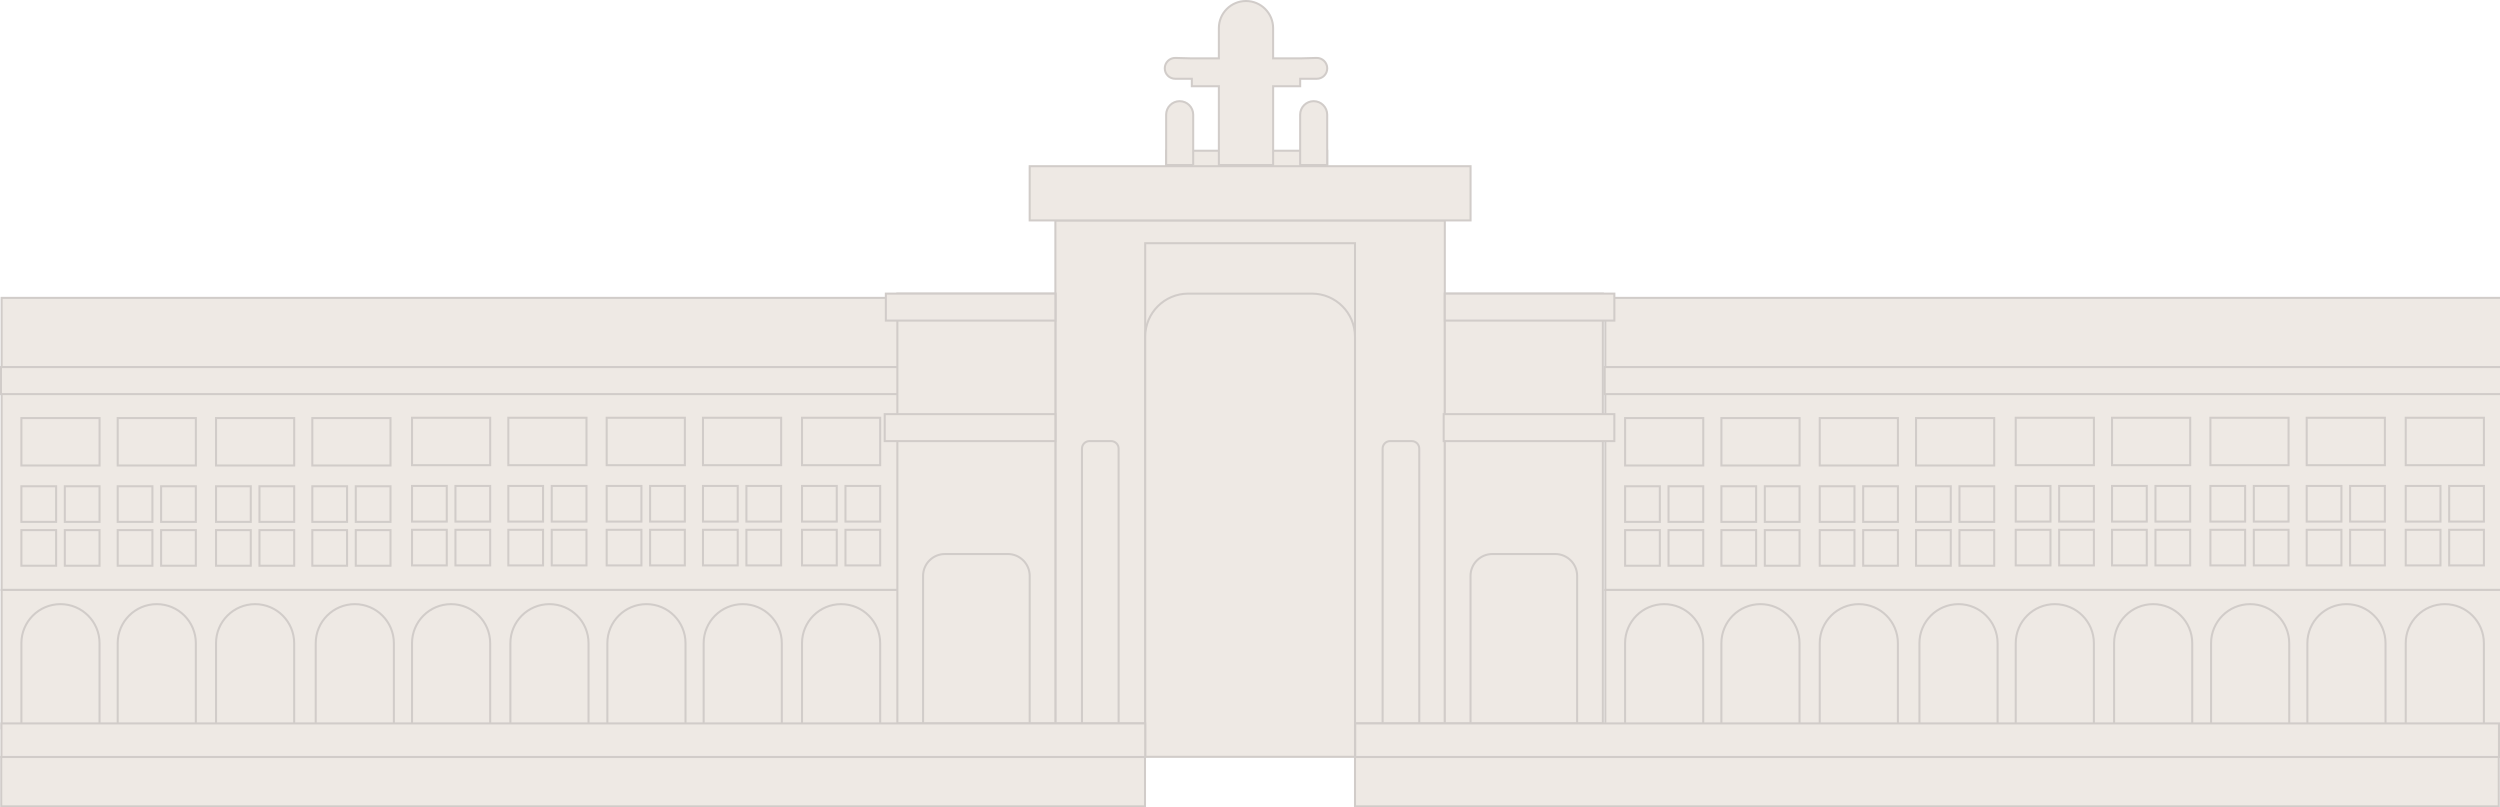 <?xml version="1.0" encoding="UTF-8" standalone="no"?>
<!-- Created with Inkscape (http://www.inkscape.org/) -->

<svg
   width="321.961mm"
   height="103.979mm"
   viewBox="0 0 321.961 103.979"
   version="1.1"
   id="svg7273"
   inkscape:version="1.1 (c4e8f9ed74, 2021-05-24)"
   sodipodi:docname="PraçaDoComércio.svg"
   xmlns:inkscape="http://www.inkscape.org/namespaces/inkscape"
   xmlns:sodipodi="http://sodipodi.sourceforge.net/DTD/sodipodi-0.dtd"
   xmlns="http://www.w3.org/2000/svg"
   xmlns:svg="http://www.w3.org/2000/svg">
  <sodipodi:namedview
     id="namedview7275"
     pagecolor="#ffffff"
     bordercolor="#666666"
     borderopacity="1.0"
     inkscape:pageshadow="2"
     inkscape:pageopacity="0.0"
     inkscape:pagecheckerboard="0"
     inkscape:document-units="mm"
     showgrid="false"
     fit-margin-top="0"
     fit-margin-left="0"
     fit-margin-right="0"
     fit-margin-bottom="0"
     inkscape:zoom="0.77771465"
     inkscape:cx="314.38266"
     inkscape:cy="130.51059"
     inkscape:window-width="2560"
     inkscape:window-height="1381"
     inkscape:window-x="0"
     inkscape:window-y="0"
     inkscape:window-maximized="1"
     inkscape:current-layer="layer1" />
  <defs
     id="defs7270" />
  <g
     inkscape:label="Layer 1"
     inkscape:groupmode="layer"
     id="layer1"
     transform="translate(-39.741,-92.939)">
    <rect
       x="189.924"
       y="112.351"
       class="st5"
       width="20.741"
       height="4.228"
       id="rect173"
       style="fill:#eee9e4;fill-opacity:1;stroke:#d1ccc9;stroke-width:0.265;stroke-opacity:1" />
    <path
       class="st5"
       d="m 193.409,114.19 h -3.485 v -6.48 c 0,-0.963 0.781,-1.741 1.741,-1.741 v 0 c 0.963,0 1.741,0.781 1.741,1.741 v 6.48 z"
       id="path175"
       style="fill:#eee9e4;fill-opacity:1;stroke:#d1ccc9;stroke-width:0.265;stroke-opacity:1" />
    <g
       id="g313"
       style="fill:#eee9e4;fill-opacity:1;stroke:#d1ccc9;stroke-opacity:1"
       transform="matrix(0.265,0,0,0.265,43.908,-217.439)">
      <rect
         x="764.43"
         y="1362.35"
         class="st5"
         width="435.97"
         height="95.58"
         id="rect177"
         style="fill:#eee9e4;fill-opacity:1;stroke:#d1ccc9;stroke-opacity:1" />
      <rect
         x="764.43"
         y="1457.93"
         class="st5"
         width="435.97"
         height="67.27"
         id="rect179"
         style="fill:#eee9e4;fill-opacity:1;stroke:#d1ccc9;stroke-opacity:1" />
      <rect
         x="764.43"
         y="1316"
         class="st5"
         width="435.97"
         height="33.64"
         id="rect181"
         style="fill:#eee9e4;fill-opacity:1;stroke:#d1ccc9;stroke-opacity:1" />
      <g
         id="g291"
         style="fill:#eee9e4;fill-opacity:1;stroke:#d1ccc9;stroke-opacity:1">
        <g
           id="g191"
           style="fill:#eee9e4;fill-opacity:1;stroke:#d1ccc9;stroke-opacity:1">
          <rect
             x="774.04"
             y="1407.55"
             class="st5"
             width="16.88"
             height="17.31"
             id="rect183"
             style="fill:#eee9e4;fill-opacity:1;stroke:#d1ccc9;stroke-opacity:1" />
          <rect
             x="795.14"
             y="1407.55"
             class="st5"
             width="16.88"
             height="17.31"
             id="rect185"
             style="fill:#eee9e4;fill-opacity:1;stroke:#d1ccc9;stroke-opacity:1" />
          <rect
             x="774.04"
             y="1428.86"
             class="st5"
             width="16.88"
             height="17.31"
             id="rect187"
             style="fill:#eee9e4;fill-opacity:1;stroke:#d1ccc9;stroke-opacity:1" />
          <rect
             x="795.14"
             y="1428.86"
             class="st5"
             width="16.88"
             height="17.31"
             id="rect189"
             style="fill:#eee9e4;fill-opacity:1;stroke:#d1ccc9;stroke-opacity:1" />
        </g>
        <rect
           x="774.04"
           y="1374.41"
           class="st5"
           width="37.99"
           height="23.05"
           id="rect193"
           style="fill:#eee9e4;fill-opacity:1;stroke:#d1ccc9;stroke-opacity:1" />
        <g
           id="g203"
           style="fill:#eee9e4;fill-opacity:1;stroke:#d1ccc9;stroke-opacity:1">
          <rect
             x="820.84"
             y="1407.55"
             class="st5"
             width="16.88"
             height="17.31"
             id="rect195"
             style="fill:#eee9e4;fill-opacity:1;stroke:#d1ccc9;stroke-opacity:1" />
          <rect
             x="841.94"
             y="1407.55"
             class="st5"
             width="16.88"
             height="17.31"
             id="rect197"
             style="fill:#eee9e4;fill-opacity:1;stroke:#d1ccc9;stroke-opacity:1" />
          <rect
             x="820.84"
             y="1428.86"
             class="st5"
             width="16.88"
             height="17.31"
             id="rect199"
             style="fill:#eee9e4;fill-opacity:1;stroke:#d1ccc9;stroke-opacity:1" />
          <rect
             x="841.94"
             y="1428.86"
             class="st5"
             width="16.88"
             height="17.31"
             id="rect201"
             style="fill:#eee9e4;fill-opacity:1;stroke:#d1ccc9;stroke-opacity:1" />
        </g>
        <rect
           x="820.84"
           y="1374.41"
           class="st5"
           width="37.99"
           height="23.05"
           id="rect205"
           style="fill:#eee9e4;fill-opacity:1;stroke:#d1ccc9;stroke-opacity:1" />
        <g
           id="g215"
           style="fill:#eee9e4;fill-opacity:1;stroke:#d1ccc9;stroke-opacity:1">
          <rect
             x="868.63"
             y="1407.55"
             class="st5"
             width="16.88"
             height="17.31"
             id="rect207"
             style="fill:#eee9e4;fill-opacity:1;stroke:#d1ccc9;stroke-opacity:1" />
          <rect
             x="889.74"
             y="1407.55"
             class="st5"
             width="16.88"
             height="17.31"
             id="rect209"
             style="fill:#eee9e4;fill-opacity:1;stroke:#d1ccc9;stroke-opacity:1" />
          <rect
             x="868.63"
             y="1428.86"
             class="st5"
             width="16.88"
             height="17.31"
             id="rect211"
             style="fill:#eee9e4;fill-opacity:1;stroke:#d1ccc9;stroke-opacity:1" />
          <rect
             x="889.74"
             y="1428.86"
             class="st5"
             width="16.88"
             height="17.31"
             id="rect213"
             style="fill:#eee9e4;fill-opacity:1;stroke:#d1ccc9;stroke-opacity:1" />
        </g>
        <rect
           x="868.63"
           y="1374.41"
           class="st5"
           width="37.99"
           height="23.05"
           id="rect217"
           style="fill:#eee9e4;fill-opacity:1;stroke:#d1ccc9;stroke-opacity:1" />
        <g
           id="g227"
           style="fill:#eee9e4;fill-opacity:1;stroke:#d1ccc9;stroke-opacity:1">
          <rect
             x="915.43"
             y="1407.55"
             class="st5"
             width="16.88"
             height="17.31"
             id="rect219"
             style="fill:#eee9e4;fill-opacity:1;stroke:#d1ccc9;stroke-opacity:1" />
          <rect
             x="936.54"
             y="1407.55"
             class="st5"
             width="16.88"
             height="17.31"
             id="rect221"
             style="fill:#eee9e4;fill-opacity:1;stroke:#d1ccc9;stroke-opacity:1" />
          <rect
             x="915.43"
             y="1428.86"
             class="st5"
             width="16.88"
             height="17.31"
             id="rect223"
             style="fill:#eee9e4;fill-opacity:1;stroke:#d1ccc9;stroke-opacity:1" />
          <rect
             x="936.54"
             y="1428.86"
             class="st5"
             width="16.88"
             height="17.31"
             id="rect225"
             style="fill:#eee9e4;fill-opacity:1;stroke:#d1ccc9;stroke-opacity:1" />
        </g>
        <rect
           x="915.43"
           y="1374.41"
           class="st5"
           width="37.99"
           height="23.05"
           id="rect229"
           style="fill:#eee9e4;fill-opacity:1;stroke:#d1ccc9;stroke-opacity:1" />
        <g
           id="g239"
           style="fill:#eee9e4;fill-opacity:1;stroke:#d1ccc9;stroke-opacity:1">
          <rect
             x="963.88"
             y="1407.4"
             class="st5"
             width="16.88"
             height="17.31"
             id="rect231"
             style="fill:#eee9e4;fill-opacity:1;stroke:#d1ccc9;stroke-opacity:1" />
          <rect
             x="984.98"
             y="1407.4"
             class="st5"
             width="16.88"
             height="17.31"
             id="rect233"
             style="fill:#eee9e4;fill-opacity:1;stroke:#d1ccc9;stroke-opacity:1" />
          <rect
             x="963.88"
             y="1428.71"
             class="st5"
             width="16.88"
             height="17.31"
             id="rect235"
             style="fill:#eee9e4;fill-opacity:1;stroke:#d1ccc9;stroke-opacity:1" />
          <rect
             x="984.98"
             y="1428.71"
             class="st5"
             width="16.88"
             height="17.31"
             id="rect237"
             style="fill:#eee9e4;fill-opacity:1;stroke:#d1ccc9;stroke-opacity:1" />
        </g>
        <rect
           x="963.88"
           y="1374.26"
           class="st5"
           width="37.99"
           height="23.05"
           id="rect241"
           style="fill:#eee9e4;fill-opacity:1;stroke:#d1ccc9;stroke-opacity:1" />
        <g
           id="g251"
           style="fill:#eee9e4;fill-opacity:1;stroke:#d1ccc9;stroke-opacity:1">
          <rect
             x="1010.68"
             y="1407.4"
             class="st5"
             width="16.88"
             height="17.31"
             id="rect243"
             style="fill:#eee9e4;fill-opacity:1;stroke:#d1ccc9;stroke-opacity:1" />
          <rect
             x="1031.78"
             y="1407.4"
             class="st5"
             width="16.88"
             height="17.31"
             id="rect245"
             style="fill:#eee9e4;fill-opacity:1;stroke:#d1ccc9;stroke-opacity:1" />
          <rect
             x="1010.68"
             y="1428.71"
             class="st5"
             width="16.88"
             height="17.31"
             id="rect247"
             style="fill:#eee9e4;fill-opacity:1;stroke:#d1ccc9;stroke-opacity:1" />
          <rect
             x="1031.78"
             y="1428.71"
             class="st5"
             width="16.88"
             height="17.31"
             id="rect249"
             style="fill:#eee9e4;fill-opacity:1;stroke:#d1ccc9;stroke-opacity:1" />
        </g>
        <rect
           x="1010.68"
           y="1374.26"
           class="st5"
           width="37.99"
           height="23.05"
           id="rect253"
           style="fill:#eee9e4;fill-opacity:1;stroke:#d1ccc9;stroke-opacity:1" />
        <g
           id="g263"
           style="fill:#eee9e4;fill-opacity:1;stroke:#d1ccc9;stroke-opacity:1">
          <rect
             x="1058.48"
             y="1407.4"
             class="st5"
             width="16.88"
             height="17.31"
             id="rect255"
             style="fill:#eee9e4;fill-opacity:1;stroke:#d1ccc9;stroke-opacity:1" />
          <rect
             x="1079.58"
             y="1407.4"
             class="st5"
             width="16.88"
             height="17.31"
             id="rect257"
             style="fill:#eee9e4;fill-opacity:1;stroke:#d1ccc9;stroke-opacity:1" />
          <rect
             x="1058.48"
             y="1428.71"
             class="st5"
             width="16.88"
             height="17.31"
             id="rect259"
             style="fill:#eee9e4;fill-opacity:1;stroke:#d1ccc9;stroke-opacity:1" />
          <rect
             x="1079.58"
             y="1428.71"
             class="st5"
             width="16.88"
             height="17.31"
             id="rect261"
             style="fill:#eee9e4;fill-opacity:1;stroke:#d1ccc9;stroke-opacity:1" />
        </g>
        <rect
           x="1058.48"
           y="1374.26"
           class="st5"
           width="37.99"
           height="23.05"
           id="rect265"
           style="fill:#eee9e4;fill-opacity:1;stroke:#d1ccc9;stroke-opacity:1" />
        <g
           id="g275"
           style="fill:#eee9e4;fill-opacity:1;stroke:#d1ccc9;stroke-opacity:1">
          <rect
             x="1105.28"
             y="1407.4"
             class="st5"
             width="16.88"
             height="17.31"
             id="rect267"
             style="fill:#eee9e4;fill-opacity:1;stroke:#d1ccc9;stroke-opacity:1" />
          <rect
             x="1126.38"
             y="1407.4"
             class="st5"
             width="16.88"
             height="17.31"
             id="rect269"
             style="fill:#eee9e4;fill-opacity:1;stroke:#d1ccc9;stroke-opacity:1" />
          <rect
             x="1105.28"
             y="1428.71"
             class="st5"
             width="16.88"
             height="17.31"
             id="rect271"
             style="fill:#eee9e4;fill-opacity:1;stroke:#d1ccc9;stroke-opacity:1" />
          <rect
             x="1126.38"
             y="1428.71"
             class="st5"
             width="16.88"
             height="17.31"
             id="rect273"
             style="fill:#eee9e4;fill-opacity:1;stroke:#d1ccc9;stroke-opacity:1" />
        </g>
        <rect
           x="1105.28"
           y="1374.26"
           class="st5"
           width="37.99"
           height="23.05"
           id="rect277"
           style="fill:#eee9e4;fill-opacity:1;stroke:#d1ccc9;stroke-opacity:1" />
        <g
           id="g287"
           style="fill:#eee9e4;fill-opacity:1;stroke:#d1ccc9;stroke-opacity:1">
          <rect
             x="1153.41"
             y="1407.4"
             class="st5"
             width="16.88"
             height="17.31"
             id="rect279"
             style="fill:#eee9e4;fill-opacity:1;stroke:#d1ccc9;stroke-opacity:1" />
          <rect
             x="1174.52"
             y="1407.4"
             class="st5"
             width="16.88"
             height="17.31"
             id="rect281"
             style="fill:#eee9e4;fill-opacity:1;stroke:#d1ccc9;stroke-opacity:1" />
          <rect
             x="1153.41"
             y="1428.71"
             class="st5"
             width="16.88"
             height="17.31"
             id="rect283"
             style="fill:#eee9e4;fill-opacity:1;stroke:#d1ccc9;stroke-opacity:1" />
          <rect
             x="1174.52"
             y="1428.71"
             class="st5"
             width="16.88"
             height="17.31"
             id="rect285"
             style="fill:#eee9e4;fill-opacity:1;stroke:#d1ccc9;stroke-opacity:1" />
        </g>
        <rect
           x="1153.41"
           y="1374.26"
           class="st5"
           width="37.99"
           height="23.05"
           id="rect289"
           style="fill:#eee9e4;fill-opacity:1;stroke:#d1ccc9;stroke-opacity:1" />
      </g>
      <path
         class="st5"
         d="m 812.02,1525.2 h -37.99 v -41.37 c 0,-10.49 8.5,-18.99 18.99,-18.99 v 0 c 10.49,0 18.99,8.5 18.99,18.99 v 41.37 z"
         id="path293"
         style="fill:#eee9e4;fill-opacity:1;stroke:#d1ccc9;stroke-opacity:1" />
      <rect
         x="764.12"
         y="1349.63"
         class="st5"
         width="436.28"
         height="13.13"
         id="rect295"
         style="fill:#eee9e4;fill-opacity:1;stroke:#d1ccc9;stroke-opacity:1" />
      <path
         class="st5"
         d="m 858.82,1525.2 h -37.99 v -41.37 c 0,-10.49 8.5,-18.99 18.99,-18.99 v 0 c 10.49,0 18.99,8.5 18.99,18.99 v 41.37 z"
         id="path297"
         style="fill:#eee9e4;fill-opacity:1;stroke:#d1ccc9;stroke-opacity:1" />
      <path
         class="st5"
         d="m 906.62,1525.2 h -37.99 v -41.37 c 0,-10.49 8.5,-18.99 18.99,-18.99 v 0 c 10.49,0 18.99,8.5 18.99,18.99 v 41.37 z"
         id="path299"
         style="fill:#eee9e4;fill-opacity:1;stroke:#d1ccc9;stroke-opacity:1" />
      <path
         class="st5"
         d="m 955.07,1525.2 h -37.99 v -41.37 c 0,-10.49 8.5,-18.99 18.99,-18.99 v 0 c 10.49,0 18.99,8.5 18.99,18.99 v 41.37 z"
         id="path301"
         style="fill:#eee9e4;fill-opacity:1;stroke:#d1ccc9;stroke-opacity:1" />
      <path
         class="st5"
         d="m 1001.87,1525.2 h -37.99 v -41.37 c 0,-10.49 8.5,-18.99 18.99,-18.99 v 0 c 10.49,0 18.99,8.5 18.99,18.99 v 41.37 z"
         id="path303"
         style="fill:#eee9e4;fill-opacity:1;stroke:#d1ccc9;stroke-opacity:1" />
      <path
         class="st5"
         d="m 1049.67,1525.2 h -37.99 v -41.37 c 0,-10.49 8.5,-18.99 18.99,-18.99 v 0 c 10.49,0 18.99,8.5 18.99,18.99 v 41.37 z"
         id="path305"
         style="fill:#eee9e4;fill-opacity:1;stroke:#d1ccc9;stroke-opacity:1" />
      <path
         class="st5"
         d="m 1096.8,1525.2 h -37.99 v -41.37 c 0,-10.49 8.5,-18.99 18.99,-18.99 v 0 c 10.49,0 18.99,8.5 18.99,18.99 v 41.37 z"
         id="path307"
         style="fill:#eee9e4;fill-opacity:1;stroke:#d1ccc9;stroke-opacity:1" />
      <path
         class="st5"
         d="m 1143.6,1525.2 h -37.99 v -41.37 c 0,-10.49 8.5,-18.99 18.99,-18.99 v 0 c 10.49,0 18.99,8.5 18.99,18.99 v 41.37 z"
         id="path309"
         style="fill:#eee9e4;fill-opacity:1;stroke:#d1ccc9;stroke-opacity:1" />
      <path
         class="st5"
         d="m 1191.4,1525.2 h -37.99 v -41.37 c 0,-10.49 8.5,-18.99 18.99,-18.99 v 0 c 10.49,0 18.99,8.5 18.99,18.99 v 41.37 z"
         id="path311"
         style="fill:#eee9e4;fill-opacity:1;stroke:#d1ccc9;stroke-opacity:1" />
    </g>
    <g
       id="g451"
       style="fill:#eee9e4;fill-opacity:1;stroke:#d1ccc9;stroke-opacity:1"
       transform="matrix(0.265,0,0,0.265,43.908,-217.439)">
      <rect
         x="-14.94"
         y="1362.35"
         class="st5"
         width="435.97"
         height="95.58"
         id="rect315"
         style="fill:#eee9e4;fill-opacity:1;stroke:#d1ccc9;stroke-opacity:1" />
      <rect
         x="-14.94"
         y="1457.93"
         class="st5"
         width="435.97"
         height="67.27"
         id="rect317"
         style="fill:#eee9e4;fill-opacity:1;stroke:#d1ccc9;stroke-opacity:1" />
      <rect
         x="-14.94"
         y="1316"
         class="st5"
         width="435.79"
         height="33.64"
         id="rect319"
         style="fill:#eee9e4;fill-opacity:1;stroke:#d1ccc9;stroke-opacity:1" />
      <g
         id="g429"
         style="fill:#eee9e4;fill-opacity:1;stroke:#d1ccc9;stroke-opacity:1">
        <g
           id="g329"
           style="fill:#eee9e4;fill-opacity:1;stroke:#d1ccc9;stroke-opacity:1">
          <rect
             x="-5.33"
             y="1407.55"
             class="st5"
             width="16.88"
             height="17.31"
             id="rect321"
             style="fill:#eee9e4;fill-opacity:1;stroke:#d1ccc9;stroke-opacity:1" />
          <rect
             x="15.77"
             y="1407.55"
             class="st5"
             width="16.88"
             height="17.31"
             id="rect323"
             style="fill:#eee9e4;fill-opacity:1;stroke:#d1ccc9;stroke-opacity:1" />
          <rect
             x="-5.33"
             y="1428.86"
             class="st5"
             width="16.88"
             height="17.31"
             id="rect325"
             style="fill:#eee9e4;fill-opacity:1;stroke:#d1ccc9;stroke-opacity:1" />
          <rect
             x="15.77"
             y="1428.86"
             class="st5"
             width="16.88"
             height="17.31"
             id="rect327"
             style="fill:#eee9e4;fill-opacity:1;stroke:#d1ccc9;stroke-opacity:1" />
        </g>
        <rect
           x="-5.33"
           y="1374.41"
           class="st5"
           width="37.99"
           height="23.05"
           id="rect331"
           style="fill:#eee9e4;fill-opacity:1;stroke:#d1ccc9;stroke-opacity:1" />
        <g
           id="g341"
           style="fill:#eee9e4;fill-opacity:1;stroke:#d1ccc9;stroke-opacity:1">
          <rect
             x="41.47"
             y="1407.55"
             class="st5"
             width="16.88"
             height="17.31"
             id="rect333"
             style="fill:#eee9e4;fill-opacity:1;stroke:#d1ccc9;stroke-opacity:1" />
          <rect
             x="62.57"
             y="1407.55"
             class="st5"
             width="16.88"
             height="17.31"
             id="rect335"
             style="fill:#eee9e4;fill-opacity:1;stroke:#d1ccc9;stroke-opacity:1" />
          <rect
             x="41.47"
             y="1428.86"
             class="st5"
             width="16.88"
             height="17.31"
             id="rect337"
             style="fill:#eee9e4;fill-opacity:1;stroke:#d1ccc9;stroke-opacity:1" />
          <rect
             x="62.57"
             y="1428.86"
             class="st5"
             width="16.88"
             height="17.31"
             id="rect339"
             style="fill:#eee9e4;fill-opacity:1;stroke:#d1ccc9;stroke-opacity:1" />
        </g>
        <rect
           x="41.47"
           y="1374.41"
           class="st5"
           width="37.99"
           height="23.05"
           id="rect343"
           style="fill:#eee9e4;fill-opacity:1;stroke:#d1ccc9;stroke-opacity:1" />
        <g
           id="g353"
           style="fill:#eee9e4;fill-opacity:1;stroke:#d1ccc9;stroke-opacity:1">
          <rect
             x="89.26"
             y="1407.55"
             class="st5"
             width="16.88"
             height="17.31"
             id="rect345"
             style="fill:#eee9e4;fill-opacity:1;stroke:#d1ccc9;stroke-opacity:1" />
          <rect
             x="110.37"
             y="1407.55"
             class="st5"
             width="16.88"
             height="17.31"
             id="rect347"
             style="fill:#eee9e4;fill-opacity:1;stroke:#d1ccc9;stroke-opacity:1" />
          <rect
             x="89.26"
             y="1428.86"
             class="st5"
             width="16.88"
             height="17.31"
             id="rect349"
             style="fill:#eee9e4;fill-opacity:1;stroke:#d1ccc9;stroke-opacity:1" />
          <rect
             x="110.37"
             y="1428.86"
             class="st5"
             width="16.88"
             height="17.31"
             id="rect351"
             style="fill:#eee9e4;fill-opacity:1;stroke:#d1ccc9;stroke-opacity:1" />
        </g>
        <rect
           x="89.26"
           y="1374.41"
           class="st5"
           width="37.99"
           height="23.05"
           id="rect355"
           style="fill:#eee9e4;fill-opacity:1;stroke:#d1ccc9;stroke-opacity:1" />
        <g
           id="g365"
           style="fill:#eee9e4;fill-opacity:1;stroke:#d1ccc9;stroke-opacity:1">
          <rect
             x="136.06"
             y="1407.55"
             class="st5"
             width="16.88"
             height="17.31"
             id="rect357"
             style="fill:#eee9e4;fill-opacity:1;stroke:#d1ccc9;stroke-opacity:1" />
          <rect
             x="157.17"
             y="1407.55"
             class="st5"
             width="16.88"
             height="17.31"
             id="rect359"
             style="fill:#eee9e4;fill-opacity:1;stroke:#d1ccc9;stroke-opacity:1" />
          <rect
             x="136.06"
             y="1428.86"
             class="st5"
             width="16.88"
             height="17.31"
             id="rect361"
             style="fill:#eee9e4;fill-opacity:1;stroke:#d1ccc9;stroke-opacity:1" />
          <rect
             x="157.17"
             y="1428.86"
             class="st5"
             width="16.88"
             height="17.31"
             id="rect363"
             style="fill:#eee9e4;fill-opacity:1;stroke:#d1ccc9;stroke-opacity:1" />
        </g>
        <rect
           x="136.06"
           y="1374.41"
           class="st5"
           width="37.99"
           height="23.05"
           id="rect367"
           style="fill:#eee9e4;fill-opacity:1;stroke:#d1ccc9;stroke-opacity:1" />
        <g
           id="g377"
           style="fill:#eee9e4;fill-opacity:1;stroke:#d1ccc9;stroke-opacity:1">
          <rect
             x="184.51"
             y="1407.4"
             class="st5"
             width="16.88"
             height="17.31"
             id="rect369"
             style="fill:#eee9e4;fill-opacity:1;stroke:#d1ccc9;stroke-opacity:1" />
          <rect
             x="205.61"
             y="1407.4"
             class="st5"
             width="16.88"
             height="17.31"
             id="rect371"
             style="fill:#eee9e4;fill-opacity:1;stroke:#d1ccc9;stroke-opacity:1" />
          <rect
             x="184.51"
             y="1428.71"
             class="st5"
             width="16.88"
             height="17.31"
             id="rect373"
             style="fill:#eee9e4;fill-opacity:1;stroke:#d1ccc9;stroke-opacity:1" />
          <rect
             x="205.61"
             y="1428.71"
             class="st5"
             width="16.88"
             height="17.31"
             id="rect375"
             style="fill:#eee9e4;fill-opacity:1;stroke:#d1ccc9;stroke-opacity:1" />
        </g>
        <rect
           x="184.51"
           y="1374.26"
           class="st5"
           width="37.99"
           height="23.05"
           id="rect379"
           style="fill:#eee9e4;fill-opacity:1;stroke:#d1ccc9;stroke-opacity:1" />
        <g
           id="g389"
           style="fill:#eee9e4;fill-opacity:1;stroke:#d1ccc9;stroke-opacity:1">
          <rect
             x="231.31"
             y="1407.4"
             class="st5"
             width="16.88"
             height="17.31"
             id="rect381"
             style="fill:#eee9e4;fill-opacity:1;stroke:#d1ccc9;stroke-opacity:1" />
          <rect
             x="252.41"
             y="1407.4"
             class="st5"
             width="16.88"
             height="17.31"
             id="rect383"
             style="fill:#eee9e4;fill-opacity:1;stroke:#d1ccc9;stroke-opacity:1" />
          <rect
             x="231.31"
             y="1428.71"
             class="st5"
             width="16.88"
             height="17.31"
             id="rect385"
             style="fill:#eee9e4;fill-opacity:1;stroke:#d1ccc9;stroke-opacity:1" />
          <rect
             x="252.41"
             y="1428.71"
             class="st5"
             width="16.88"
             height="17.31"
             id="rect387"
             style="fill:#eee9e4;fill-opacity:1;stroke:#d1ccc9;stroke-opacity:1" />
        </g>
        <rect
           x="231.31"
           y="1374.26"
           class="st5"
           width="37.99"
           height="23.05"
           id="rect391"
           style="fill:#eee9e4;fill-opacity:1;stroke:#d1ccc9;stroke-opacity:1" />
        <g
           id="g401"
           style="fill:#eee9e4;fill-opacity:1;stroke:#d1ccc9;stroke-opacity:1">
          <rect
             x="279.11"
             y="1407.4"
             class="st5"
             width="16.88"
             height="17.31"
             id="rect393"
             style="fill:#eee9e4;fill-opacity:1;stroke:#d1ccc9;stroke-opacity:1" />
          <rect
             x="300.21"
             y="1407.4"
             class="st5"
             width="16.88"
             height="17.31"
             id="rect395"
             style="fill:#eee9e4;fill-opacity:1;stroke:#d1ccc9;stroke-opacity:1" />
          <rect
             x="279.11"
             y="1428.71"
             class="st5"
             width="16.88"
             height="17.31"
             id="rect397"
             style="fill:#eee9e4;fill-opacity:1;stroke:#d1ccc9;stroke-opacity:1" />
          <rect
             x="300.21"
             y="1428.71"
             class="st5"
             width="16.88"
             height="17.31"
             id="rect399"
             style="fill:#eee9e4;fill-opacity:1;stroke:#d1ccc9;stroke-opacity:1" />
        </g>
        <rect
           x="279.11"
           y="1374.26"
           class="st5"
           width="37.99"
           height="23.05"
           id="rect403"
           style="fill:#eee9e4;fill-opacity:1;stroke:#d1ccc9;stroke-opacity:1" />
        <g
           id="g413"
           style="fill:#eee9e4;fill-opacity:1;stroke:#d1ccc9;stroke-opacity:1">
          <rect
             x="325.91"
             y="1407.4"
             class="st5"
             width="16.88"
             height="17.31"
             id="rect405"
             style="fill:#eee9e4;fill-opacity:1;stroke:#d1ccc9;stroke-opacity:1" />
          <rect
             x="347.01"
             y="1407.4"
             class="st5"
             width="16.88"
             height="17.31"
             id="rect407"
             style="fill:#eee9e4;fill-opacity:1;stroke:#d1ccc9;stroke-opacity:1" />
          <rect
             x="325.91"
             y="1428.71"
             class="st5"
             width="16.88"
             height="17.31"
             id="rect409"
             style="fill:#eee9e4;fill-opacity:1;stroke:#d1ccc9;stroke-opacity:1" />
          <rect
             x="347.01"
             y="1428.71"
             class="st5"
             width="16.88"
             height="17.31"
             id="rect411"
             style="fill:#eee9e4;fill-opacity:1;stroke:#d1ccc9;stroke-opacity:1" />
        </g>
        <rect
           x="325.91"
           y="1374.26"
           class="st5"
           width="37.99"
           height="23.05"
           id="rect415"
           style="fill:#eee9e4;fill-opacity:1;stroke:#d1ccc9;stroke-opacity:1" />
        <g
           id="g425"
           style="fill:#eee9e4;fill-opacity:1;stroke:#d1ccc9;stroke-opacity:1">
          <rect
             x="374.04"
             y="1407.4"
             class="st5"
             width="16.88"
             height="17.31"
             id="rect417"
             style="fill:#eee9e4;fill-opacity:1;stroke:#d1ccc9;stroke-opacity:1" />
          <rect
             x="395.15"
             y="1407.4"
             class="st5"
             width="16.88"
             height="17.31"
             id="rect419"
             style="fill:#eee9e4;fill-opacity:1;stroke:#d1ccc9;stroke-opacity:1" />
          <rect
             x="374.04"
             y="1428.71"
             class="st5"
             width="16.88"
             height="17.31"
             id="rect421"
             style="fill:#eee9e4;fill-opacity:1;stroke:#d1ccc9;stroke-opacity:1" />
          <rect
             x="395.15"
             y="1428.71"
             class="st5"
             width="16.88"
             height="17.31"
             id="rect423"
             style="fill:#eee9e4;fill-opacity:1;stroke:#d1ccc9;stroke-opacity:1" />
        </g>
        <rect
           x="374.04"
           y="1374.26"
           class="st5"
           width="37.99"
           height="23.05"
           id="rect427"
           style="fill:#eee9e4;fill-opacity:1;stroke:#d1ccc9;stroke-opacity:1" />
      </g>
      <path
         class="st5"
         d="M 32.65,1525.2 H -5.33 v -41.37 c 0,-10.49 8.5,-18.99 18.99,-18.99 v 0 c 10.49,0 18.99,8.5 18.99,18.99 z"
         id="path431"
         style="fill:#eee9e4;fill-opacity:1;stroke:#d1ccc9;stroke-opacity:1" />
      <rect
         x="-15.25"
         y="1349.63"
         class="st5"
         width="436.1"
         height="13.13"
         id="rect433"
         style="fill:#eee9e4;fill-opacity:1;stroke:#d1ccc9;stroke-opacity:1" />
      <path
         class="st5"
         d="M 79.45,1525.2 H 41.47 v -41.37 c 0,-10.49 8.5,-18.99 18.99,-18.99 v 0 c 10.49,0 18.99,8.5 18.99,18.99 z"
         id="path435"
         style="fill:#eee9e4;fill-opacity:1;stroke:#d1ccc9;stroke-opacity:1" />
      <path
         class="st5"
         d="M 127.25,1525.2 H 89.26 v -41.37 c 0,-10.49 8.5,-18.99 18.99,-18.99 v 0 c 10.49,0 18.99,8.5 18.99,18.99 v 41.37 z"
         id="path437"
         style="fill:#eee9e4;fill-opacity:1;stroke:#d1ccc9;stroke-opacity:1" />
      <path
         class="st5"
         d="m 175.7,1525.2 h -37.99 v -41.37 c 0,-10.49 8.5,-18.99 18.99,-18.99 v 0 c 10.49,0 18.99,8.5 18.99,18.99 v 41.37 z"
         id="path439"
         style="fill:#eee9e4;fill-opacity:1;stroke:#d1ccc9;stroke-opacity:1" />
      <path
         class="st5"
         d="m 222.5,1525.2 h -37.99 v -41.37 c 0,-10.49 8.5,-18.99 18.99,-18.99 v 0 c 10.49,0 18.99,8.5 18.99,18.99 v 41.37 z"
         id="path441"
         style="fill:#eee9e4;fill-opacity:1;stroke:#d1ccc9;stroke-opacity:1" />
      <path
         class="st5"
         d="m 270.3,1525.2 h -37.99 v -41.37 c 0,-10.49 8.5,-18.99 18.99,-18.99 v 0 c 10.49,0 18.99,8.5 18.99,18.99 v 41.37 z"
         id="path443"
         style="fill:#eee9e4;fill-opacity:1;stroke:#d1ccc9;stroke-opacity:1" />
      <path
         class="st5"
         d="m 317.43,1525.2 h -37.99 v -41.37 c 0,-10.49 8.5,-18.99 18.99,-18.99 v 0 c 10.49,0 18.99,8.5 18.99,18.99 v 41.37 z"
         id="path445"
         style="fill:#eee9e4;fill-opacity:1;stroke:#d1ccc9;stroke-opacity:1" />
      <path
         class="st5"
         d="m 364.23,1525.2 h -37.99 v -41.37 c 0,-10.49 8.5,-18.99 18.99,-18.99 v 0 c 10.49,0 18.99,8.5 18.99,18.99 v 41.37 z"
         id="path447"
         style="fill:#eee9e4;fill-opacity:1;stroke:#d1ccc9;stroke-opacity:1" />
      <path
         class="st5"
         d="m 412.03,1525.2 h -37.99 v -41.37 c 0,-10.49 8.5,-18.99 18.99,-18.99 v 0 c 10.49,0 18.99,8.5 18.99,18.99 v 41.37 z"
         id="path449"
         style="fill:#eee9e4;fill-opacity:1;stroke:#d1ccc9;stroke-opacity:1" />
    </g>
    <path
       class="st5"
       d="m 210.665,114.19 h -3.485 v -6.48 c 0,-0.963 0.781,-1.741 1.741,-1.741 v 0 c 0.963,0 1.741,0.781 1.741,1.741 v 6.48 z"
       id="path453"
       style="fill:#eee9e4;fill-opacity:1;stroke:#d1ccc9;stroke-width:0.265;stroke-opacity:1" />
    <path
       class="st5"
       d="m 207.18,100.458 h -3.482 v -3.895 c 0,-1.929 -1.564,-3.493 -3.493,-3.493 v 0 c -1.929,0 -3.493,1.564 -3.493,3.493 v 3.895 h -3.482 l -2.106,-0.058 c -0.754,-0.021 -1.378,0.585 -1.378,1.341 v 0 c 0,0.741 0.601,1.341 1.341,1.341 h 2.143 v 0.963 h 3.482 v 10.147 h 6.988 v -10.147 h 3.482 v -0.963 h 2.143 c 0.741,0 1.341,-0.601 1.341,-1.341 v 0 c 0,-0.754 -0.624,-1.363 -1.378,-1.341 z"
       id="path455"
       style="fill:#eee9e4;fill-opacity:1;stroke:#d1ccc9;stroke-width:0.265;stroke-opacity:1" />
    <rect
       x="175.658"
       y="121.326"
       class="st5"
       width="50.152"
       height="64.778"
       id="rect457"
       style="fill:#eee9e4;fill-opacity:1;stroke:#d1ccc9;stroke-width:0.265;stroke-opacity:1" />
    <rect
       x="225.812"
       y="130.753"
       class="st5"
       width="20.352"
       height="55.351"
       id="rect459"
       style="fill:#eee9e4;fill-opacity:1;stroke:#d1ccc9;stroke-width:0.265;stroke-opacity:1" />
    <rect
       x="187.225"
       y="124.26"
       class="st5"
       width="27.019"
       height="61.844"
       id="rect461"
       style="fill:#eee9e4;fill-opacity:1;stroke:#d1ccc9;stroke-width:0.265;stroke-opacity:1" />
    <rect
       x="172.348"
       y="114.343"
       class="st5"
       width="56.777"
       height="6.982"
       id="rect463"
       style="fill:#eee9e4;fill-opacity:1;stroke:#d1ccc9;stroke-width:0.265;stroke-opacity:1" />
    <path
       class="st5"
       d="m 214.245,190.406 h -27.019 v -54.107 c 0,-3.064 2.484,-5.546 5.546,-5.546 h 15.925 c 3.064,0 5.546,2.484 5.546,5.546 v 54.107 z"
       id="path465"
       style="fill:#eee9e4;fill-opacity:1;stroke:#d1ccc9;stroke-width:0.265;stroke-opacity:1" />
    <path
       class="st5"
       d="m 242.851,186.104 h -13.729 v -18.997 c 0,-1.556 1.262,-2.818 2.818,-2.818 h 8.094 c 1.556,0 2.818,1.262 2.818,2.818 z"
       id="path467"
       style="fill:#eee9e4;fill-opacity:1;stroke:#d1ccc9;stroke-width:0.265;stroke-opacity:1" />
    <rect
       x="155.306"
       y="130.753"
       class="st5"
       width="20.352"
       height="55.351"
       id="rect469"
       style="fill:#eee9e4;fill-opacity:1;stroke:#d1ccc9;stroke-width:0.265;stroke-opacity:1" />
    <rect
       x="225.664"
       y="146.273"
       class="st5"
       width="21.979"
       height="3.474"
       id="rect471"
       style="fill:#eee9e4;fill-opacity:1;stroke:#d1ccc9;stroke-width:0.265;stroke-opacity:1" />
    <rect
       x="225.812"
       y="130.753"
       class="st5"
       width="21.833"
       height="3.474"
       id="rect473"
       style="fill:#eee9e4;fill-opacity:1;stroke:#d1ccc9;stroke-width:0.265;stroke-opacity:1" />
    <rect
       x="153.679"
       y="146.273"
       class="st5"
       width="21.979"
       height="3.474"
       id="rect475"
       style="fill:#eee9e4;fill-opacity:1;stroke:#d1ccc9;stroke-width:0.265;stroke-opacity:1" />
    <rect
       x="153.824"
       y="130.753"
       class="st5"
       width="21.833"
       height="3.474"
       id="rect477"
       style="fill:#eee9e4;fill-opacity:1;stroke:#d1ccc9;stroke-width:0.265;stroke-opacity:1" />
    <path
       class="st5"
       d="m 172.348,186.104 h -13.729 v -18.997 c 0,-1.556 1.262,-2.818 2.818,-2.818 h 8.094 c 1.556,0 2.818,1.262 2.818,2.818 z"
       id="path479"
       style="fill:#eee9e4;fill-opacity:1;stroke:#d1ccc9;stroke-width:0.265;stroke-opacity:1" />
    <path
       class="st5"
       d="m 222.521,186.104 h -4.72 v -35.391 c 0,-0.534 0.434,-0.968 0.968,-0.968 h 2.783 c 0.534,0 0.968,0.434 0.968,0.968 z"
       id="path481"
       style="fill:#eee9e4;fill-opacity:1;stroke:#d1ccc9;stroke-width:0.265;stroke-opacity:1" />
    <path
       class="st5"
       d="m 183.802,186.104 h -4.72 v -35.391 c 0,-0.534 0.434,-0.968 0.968,-0.968 h 2.783 c 0.534,0 0.968,0.434 0.968,0.968 z"
       id="path483"
       style="fill:#eee9e4;fill-opacity:1;stroke:#d1ccc9;stroke-width:0.265;stroke-opacity:1" />
    <rect
       x="39.926"
       y="186.104"
       class="st5"
       width="147.299"
       height="4.326"
       id="rect485"
       style="fill:#eee9e4;fill-opacity:1;stroke:#d1ccc9;stroke-width:0.265;stroke-opacity:1" />
    <rect
       x="39.9"
       y="190.43"
       class="st5"
       width="147.299"
       height="6.355"
       id="rect487"
       style="fill:#eee9e4;fill-opacity:1;stroke:#d1ccc9;stroke-width:0.265;stroke-opacity:1" />
    <rect
       x="214.271"
       y="186.104"
       class="st5"
       width="147.299"
       height="4.326"
       id="rect489"
       style="fill:#eee9e4;fill-opacity:1;stroke:#d1ccc9;stroke-width:0.265;stroke-opacity:1" />
    <rect
       x="214.245"
       y="190.43"
       class="st5"
       width="147.299"
       height="6.355"
       id="rect491"
       style="fill:#eee9e4;fill-opacity:1;stroke:#d1ccc9;stroke-width:0.265;stroke-opacity:1" />
  </g>
</svg>
